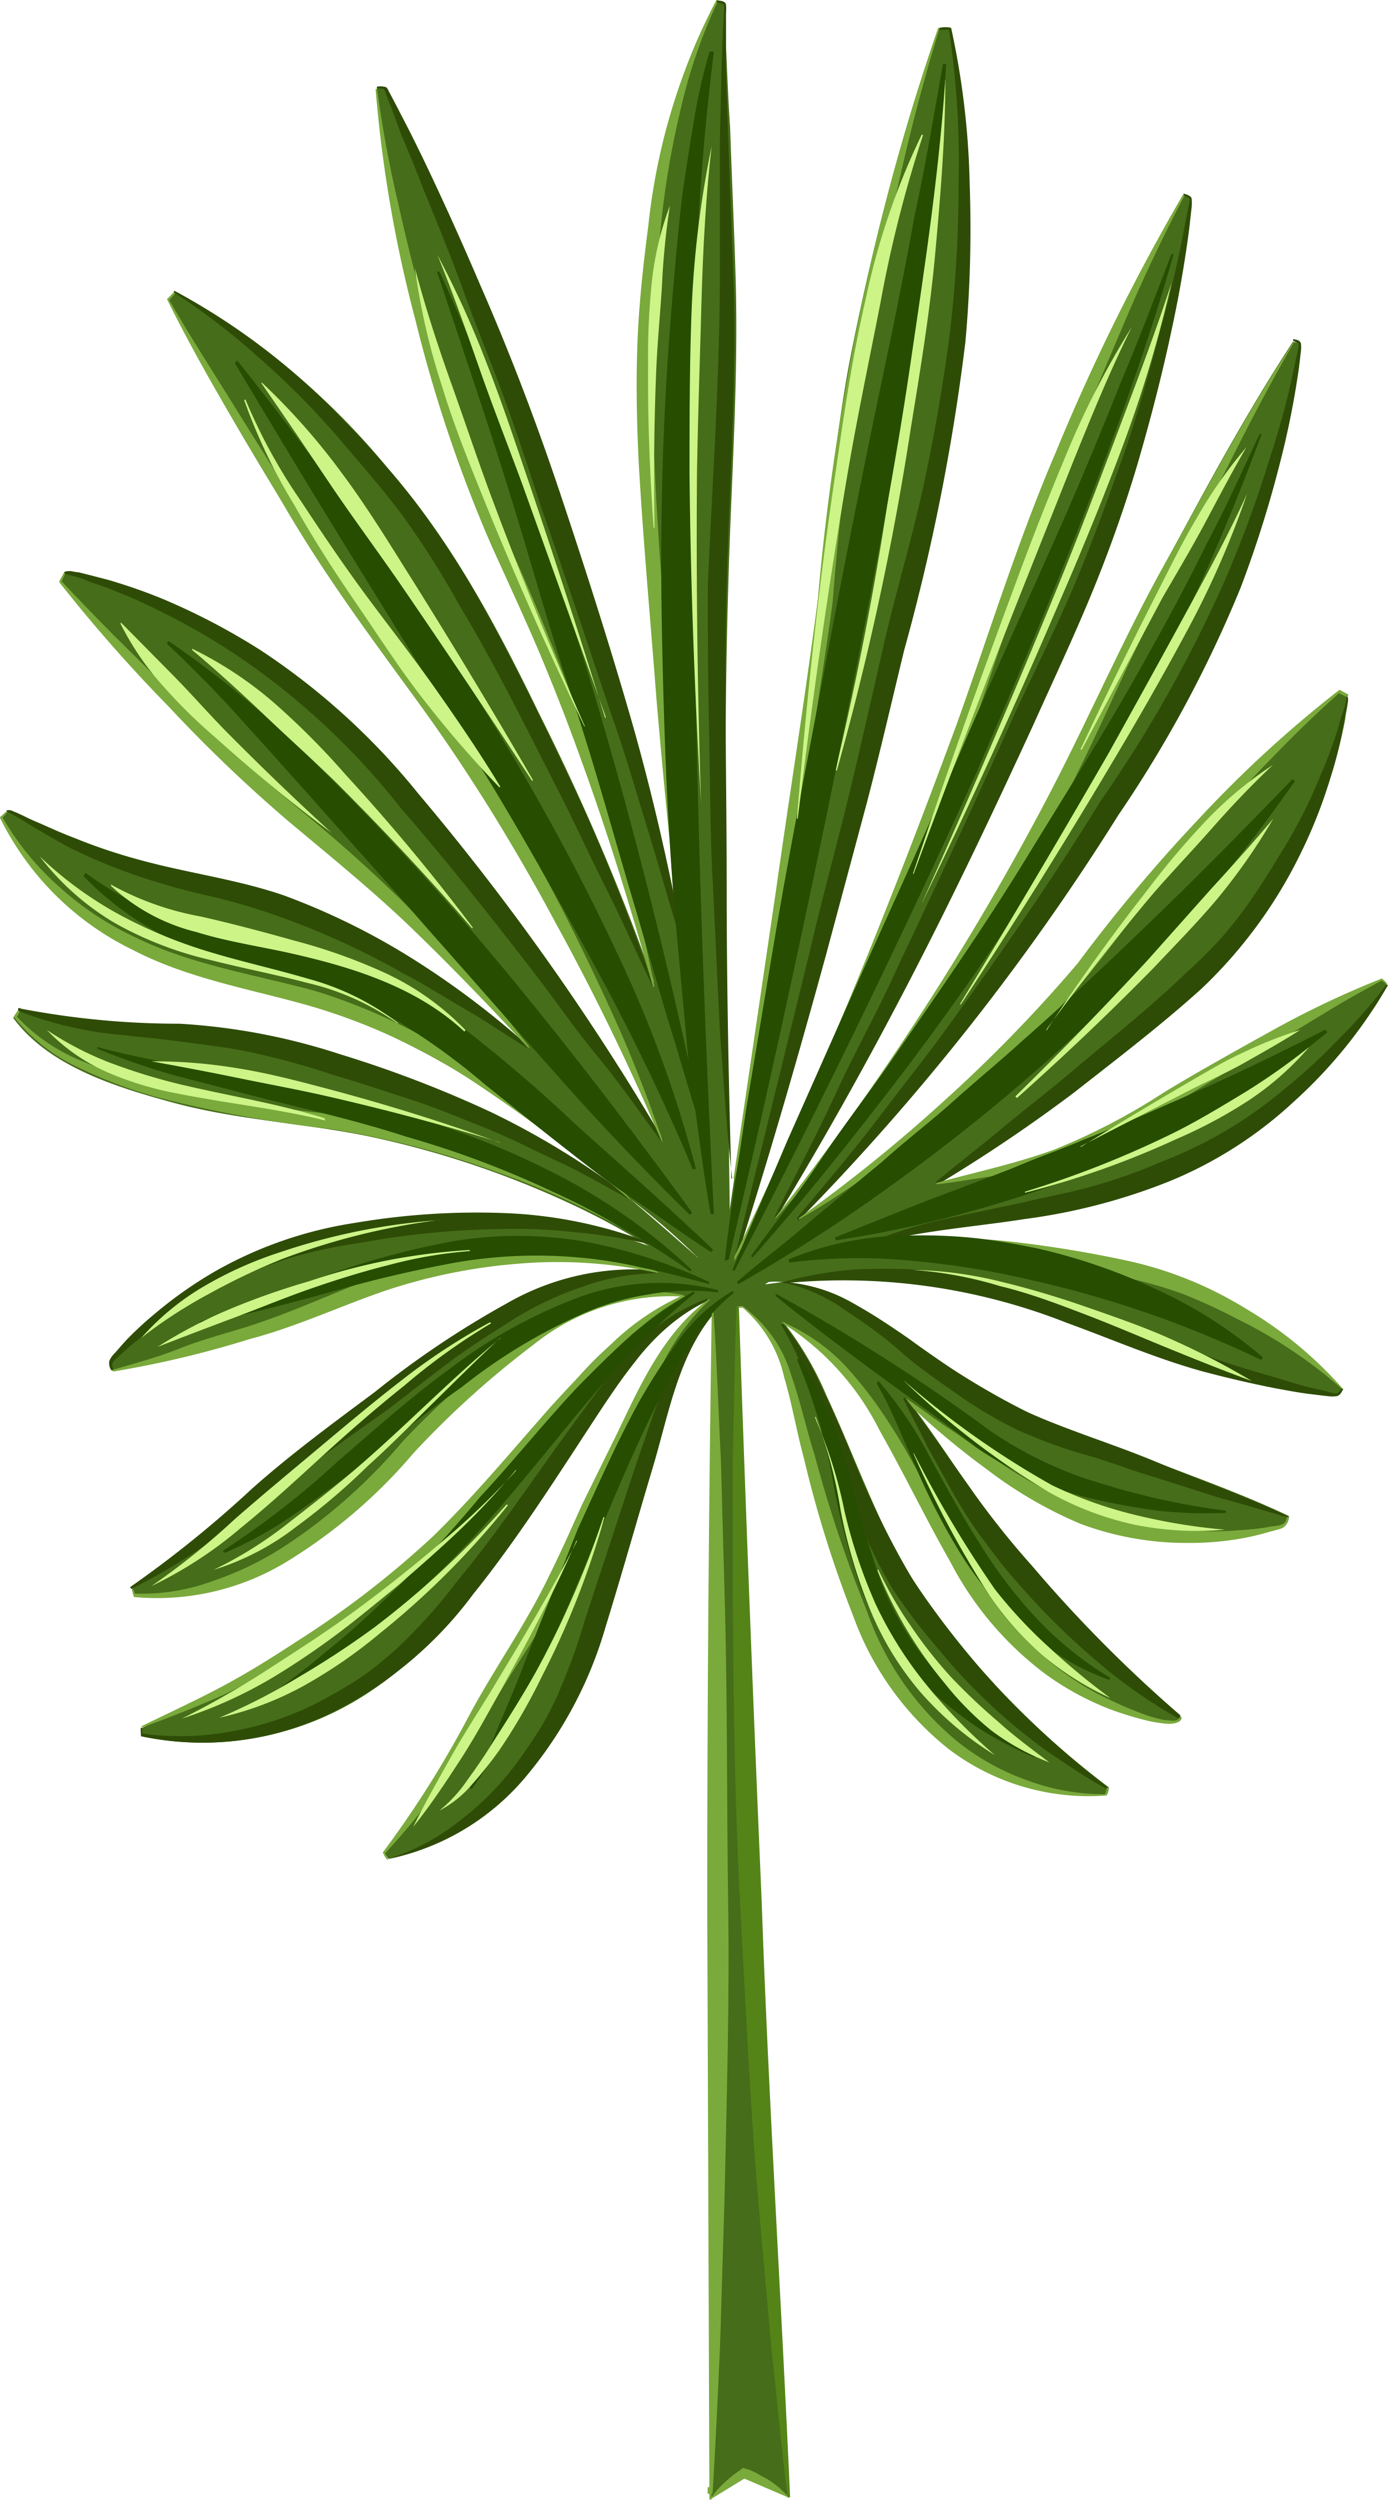 <svg xmlns="http://www.w3.org/2000/svg" viewBox="0 0 65 117"><title>8</title><g data-name="Layer 2"><path d="M33.62 60.43c.06.02.02.01 0 0z" fill="#466d19"/><path d="M64.72 45.81a61.94 61.94 0 0 0-8 4.06C54.19 51.3 51.82 53 49 54c-1.7.58-3.46 1-5.2 1.41a77.88 77.88 0 0 0 9.54-6.8 36.11 36.11 0 0 0 4.2-3.81 23.17 23.17 0 0 0 2.89-4.18 24 24 0 0 0 1.94-4.52 18.6 18.6 0 0 0 .63-2.47c0-.15.21-1 .1-1l-.42-.23a61 61 0 0 0-7.4 6.89c-2.25 2.35-4 5.12-6.21 7.5a75.42 75.42 0 0 1-11.76 10.34 107.86 107.86 0 0 0 14.23-17.88A63.8 63.8 0 0 0 58 27.65a54.09 54.09 0 0 0 2-6.43c.26-1.06.49-2.12.66-3.2.09-.54.16-1.09.22-1.63 0-.37 0-.29-.33-.4-2.39 3.65-4.45 7.54-6.51 11.38S50.45 35 48.4 38.69a131.37 131.37 0 0 1-12.05 18.25c1.65-2.71 3.19-5.49 4.7-8.28 3.16-5.83 5.89-11.86 8.67-17.87a67.35 67.35 0 0 0 3.44-8.92q1-3.36 1.74-6.8c.26-1.2.48-2.4.65-3.61.08-.56.16-1.13.21-1.69s.15-.54-.29-.68a98.67 98.67 0 0 0-6.11 12.58c-1.8 4.26-3.12 8.7-4.71 13C41.58 42.89 38.3 51 34.47 58.88c2.12-6.63 3.94-13.36 5.74-20.08 1-3.67 1.78-7.38 2.71-11.06a71.41 71.41 0 0 0 2.38-13.91 57.24 57.24 0 0 0 0-7.17c-.12-1.21-.3-2.43-.46-3.66-.1-.56-.21-1.12-.34-1.68-.1-.07-.4 0-.52 0a111.92 111.92 0 0 0-4 14.63c-1 4.74-1.22 9.56-1.91 14.34-1.21 8.3-2.46 16.6-3.69 24.91l-.21 1.42v-.32c-.09-6.81-.22-13.64-.19-20.46q0-4.27.13-8.55c.13-4.76.48-9.49.34-14.26-.07-2.37-.18-4.73-.26-7.1-.09-1.25-.13-2.48-.19-3.73V.46c0-.39-.09-.31-.43-.41-2.32 4.09-3.08 9.1-3.51 13.71-.47 5 0 10 .42 15.06s.81 9.94 1.36 14.9c-.47-2.4-1-4.79-1.6-7.15-.94-3.64-2.11-7.21-3.27-10.78-1.06-3.31-2.18-6.58-3.5-9.8q-1.33-3.28-2.82-6.51c-.51-1.13-1-2.25-1.6-3.36-.26-.52-.53-1-.8-1.54s-.18-.54-.63-.41a49.43 49.43 0 0 0 1 6.86 70.18 70.18 0 0 0 4.17 13.68c.93 2.18 2 4.32 2.85 6.51a128.92 128.92 0 0 1 5 14.82 109.08 109.08 0 0 0-5.37-12.6c-2-4.12-4.11-8.11-7.17-11.6a34.2 34.2 0 0 0-9.83-8.17l-.42.33c2.05 4.09 4.42 8 6.86 11.89S20 33.17 22.43 37a125 125 0 0 1 6.76 12.34c.66 1.37 1.28 2.76 1.86 4.16a114.36 114.36 0 0 0-10.44-14.9 35.44 35.44 0 0 0-8.35-8 30.37 30.37 0 0 0-5.19-2.68A20.21 20.21 0 0 0 4.34 27c-.16 0-1.24-.36-1.31-.23l-.24.41a88.07 88.07 0 0 0 7.68 8.37c2.61 2.63 5.66 4.74 8.33 7.31 2.08 2 4.1 4.06 6 6.19a39.73 39.73 0 0 0-6-4.39 34.32 34.32 0 0 0-4.89-2.44 33 33 0 0 0-5-1.35 31.65 31.65 0 0 1-5.16-1.48c-.82-.33-1.63-.69-2.43-1-.15-.06-1-.51-1-.42l-.32.28a13.58 13.58 0 0 0 6.84 6.48c3.06 1.39 6.4 1.73 9.52 2.89a37.68 37.68 0 0 1 9.16 5.33c1.33 1 2.62 2 3.88 3.08a32.15 32.15 0 0 1 3.21 2.76.12.12 0 0 1 .07.07l-.11-.1c-1.06-.93-2.12-1.86-3.21-2.77a38.57 38.57 0 0 0-10.31-5.49A41 41 0 0 0 10 48.14c-2.92-.31-6-.14-8.8-.81H.83l-.21.31c1.71 2.33 5 3.29 7.62 4 3.14.83 6.38.94 9.53 1.65a43.88 43.88 0 0 1 9 3.07 35.53 35.53 0 0 1 3.59 1.94 25.19 25.19 0 0 0-12.64-1.09A20.08 20.08 0 0 0 10 59.6a18.59 18.59 0 0 0-3.09 2.26 16.43 16.43 0 0 0-1.36 1.4c-.32.38-.53.47-.28.9a51.61 51.61 0 0 0 7.14-1.76c2.4-.71 4.64-1.89 7.07-2.51a23.93 23.93 0 0 1 11.25-.37c-4.26-.57-8.54 2.26-11.92 4.83-2.33 1.77-4.72 3.41-6.91 5.37-1 .91-2 1.81-3.12 2.66-.55.45-1.11.88-1.69 1.29-.3.21-.6.43-.91.63a1.11 1.11 0 0 0 .08.36c2.72.43 5.53-.69 7.82-2.07s4.14-3.52 6.09-5.48c3.2-3.21 7.14-7 11.84-6.46a16.14 16.14 0 0 0-5.21 4.14c-2.12 2.25-4 4.7-6.22 6.9a43.38 43.38 0 0 1-7.2 5.52 38.27 38.27 0 0 1-3.77 2.18l-2 1-1 .5a1.17 1.17 0 0 0 0 .37 14.09 14.09 0 0 0 10.79-2.14c3-2 5.33-5.21 7.39-8.16 1-1.43 2-2.9 2.92-4.36 1.39-2.1 3-4.64 5.41-5.7C31.2 62.28 30 64.94 29 67c-.57 1.21-1.15 2.43-1.7 3.66-.67 1.5-1.34 3-2.14 4.46s-1.73 2.88-2.55 4.29-1.53 2.77-2.39 4.11c-.44.69-.89 1.36-1.36 2-.28.39-.57.77-.86 1.15a1.15 1.15 0 0 0 .19.32 11.9 11.9 0 0 0 7.26-5c1.94-2.65 2.81-6 3.77-9.14.51-1.65 1-3.31 1.46-5 .6-2.1 1.18-4.77 2.68-6.51v.83c-.19 18.54-.18 33.5-.11 51.67v3.09l1.63-1 2.06.95c-.45-9.84-.88-15.69-1.28-25.53s-.78-19.63-1.09-29.44v-.77h.2c1.8 1.23 2.24 4.33 2.7 6.2a57.61 57.61 0 0 0 2.65 8.53 13.18 13.18 0 0 0 5.2 6.52 11.39 11.39 0 0 0 3.61 1.42 9.25 9.25 0 0 0 1.9.2 7.55 7.55 0 0 0 1 0 1 1 0 0 0 .1-.36 40 40 0 0 1-5.61-5.11 30.57 30.57 0 0 1-4.43-6.07c-1.19-2.33-2.09-4.8-3.19-7.17a15.12 15.12 0 0 0-2-3.41c3.24 1.74 4.93 5.67 6.67 8.88 1.27 2.34 2.48 4.76 4.48 6.57a13.69 13.69 0 0 0 3.79 2.45c.49.21 3.62 1.38 3.69.59a65.54 65.54 0 0 1-8.39-8.68c-1.46-1.8-2.83-4.13-4.42-6.17a33.33 33.33 0 0 0 2.77 2.37c2.29 1.76 4.72 3.42 7.62 3.94a15.75 15.75 0 0 0 4.44.18 12.67 12.67 0 0 0 2.19-.43c.49-.15.8-.11.82-.64-2.26-1.07-4.63-1.9-7-2.82a47.1 47.1 0 0 1-6.78-2.78c-2.18-1.28-4.14-2.89-6.32-4.17A7.49 7.49 0 0 0 36.63 60l-.8.11A.76.76 0 0 1 36 60a2.56 2.56 0 0 1 .62 0 27.93 27.93 0 0 1 12.59 1.54c2.49.86 4.84 2 7.4 2.64 1.23.33 2.48.62 3.73.84.6.11 1.21.2 1.81.25s.51.1.71-.28A19.77 19.77 0 0 0 57 60.6a23.94 23.94 0 0 0-7.39-2.08 33.67 33.67 0 0 0-8.51-.43q.82-.21 1.68-.36c3.17-.54 6.32-.73 9.42-1.64A20.71 20.71 0 0 0 60 52a26.48 26.48 0 0 0 3.08-3.18A22.22 22.22 0 0 0 64.45 47c.18-.28.35-.58.52-.88-.02-.12-.19-.25-.25-.31zM34.16 60z" fill="#466d19"/><path d="M18.18 87a10.41 10.41 0 0 0 3.35-1.79 13.39 13.39 0 0 0 2.63-2.65c.38-.51.7-1 1.06-1.54a15 15 0 0 0 .86-1.62 28.14 28.14 0 0 0 1.3-3.55l2.43-7.39c.44-1.22.82-2.46 1.33-3.7a9.78 9.78 0 0 1 2.19-3.33l.08.07c-1.66 2-2.1 4.71-2.84 7.18s-1.45 5-2.22 7.49a19.15 19.15 0 0 1-3.6 6.83 11.41 11.41 0 0 1-6.55 4z" fill="#2e4c06"/><path d="M33.16 60.82h.09l-.06.06a10.3 10.3 0 0 0-2.18 3 33.51 33.51 0 0 0-1.54 3.38c-.46 1.17-1 2.3-1.5 3.44S27 73 26.43 74.15a37.25 37.25 0 0 1-1.92 3.3c-.69 1.06-1.31 2.11-2 3.18s-1.33 2.14-2.07 3.18-1.56 2-2.4 2.92a1.06 1.06 0 0 0 .15.3h-.06a1 1 0 0 1-.2-.34 48 48 0 0 0 4-6.33c1.18-2.22 2.65-4.26 3.74-6.52.56-1.12 1.07-2.27 1.58-3.41L28.94 67c1.07-2.24 2.15-4.63 4.21-6.17v.07z" fill="#7aaa3c"/><path d="M6.66 80.86a.35.35 0 0 0 0 .16c0 .06 0 .11.06.19l-.07-.08A13.15 13.15 0 0 0 11 81a14.25 14.25 0 0 0 4-1.38c.62-.34 1.24-.68 1.82-1.07.25-.17.61-.42.86-.63s.53-.44.8-.67A25.56 25.56 0 0 0 21.41 74c1.86-2.23 3.5-4.71 5.24-7.09.88-1.19 1.74-2.42 2.76-3.56a9.27 9.27 0 0 1 3.72-2.58v.09a9.63 9.63 0 0 0-3.35 2.82c-.92 1.15-1.71 2.41-2.53 3.65-1.62 2.49-3.26 5-5.1 7.29a18.4 18.4 0 0 1-6.82 5.63 13.69 13.69 0 0 1-8.73 1v-.18a.45.45 0 0 1 0-.21z" fill="#2e4c06"/><path d="M32.06 60.68a12.38 12.38 0 0 0-3.16 2.5c-.95 1-1.82 2-2.69 3-1.73 2.08-3.47 4.22-5.41 6.21a40.13 40.13 0 0 1-6.69 4.93 40 40 0 0 1-3.64 2c-1.27.56-2.53 1.06-3.83 1.53v-.07c1.23-.6 2.47-1.17 3.68-1.81s2.37-1.36 3.51-2.11a43.62 43.62 0 0 0 6.49-5c1.95-1.91 3.68-4 5.51-6.07.92-1 1.85-2 2.86-2.95A11.63 11.63 0 0 1 32 60.61z" fill="#7aaa3c"/><path d="M6.23 74.3a1.18 1.18 0 0 0 .12.34l-.06-.06A9.57 9.57 0 0 0 9.94 74a14.94 14.94 0 0 0 3.33-1.6 25.68 25.68 0 0 0 5.56-4.91 39 39 0 0 1 5.81-5.08 13.74 13.74 0 0 1 3.54-1.68 8.14 8.14 0 0 1 3.82-.12v.07a10.24 10.24 0 0 0-7 2.24A43.08 43.08 0 0 0 19.37 68a24.63 24.63 0 0 1-5.8 5 11.68 11.68 0 0 1-7.3 1.74l-.05-.18a.44.44 0 0 1 0-.2z" fill="#7aaa3c"/><path d="M30.8 59.59a10.38 10.38 0 0 0-3.52.63 15.52 15.52 0 0 0-3.2 1.5c-1 .64-2 1.25-3 2s-1.91 1.47-2.88 2.22c-2 1.41-4 2.83-5.85 4.32-1 .75-1.94 1.52-3 2.23a28.28 28.28 0 0 1-3.2 1.87l-.06-.08a52.86 52.86 0 0 0 5.7-4.6c1.83-1.63 3.81-3.08 5.77-4.54A43.4 43.4 0 0 1 23.73 61a11.92 11.92 0 0 1 7.09-1.54z" fill="#2e4c06"/><path d="M5.27 64.11c1.07-.31 2.11-.59 3.14-1s2.07-.68 3.1-1c2.07-.65 4-1.56 6.11-2.36.53-.17 1.08-.34 1.63-.47s1.08-.25 1.64-.35a20.39 20.39 0 0 1 3.34-.37 22.46 22.46 0 0 1 3.35.16 17.18 17.18 0 0 1 3.23.79v.07a21.78 21.78 0 0 0-6.52-.44 26.15 26.15 0 0 0-6.41 1.32c-2.06.72-4.06 1.65-6.19 2.21a47.56 47.56 0 0 1-6.4 1.52z" fill="#7aaa3c"/><path d="M30.33 58.21a24.4 24.4 0 0 0-3.41-.54 24 24 0 0 0-3.39-.15 38.88 38.88 0 0 0-6.74.66 22.19 22.19 0 0 0-3.27.71 21.9 21.9 0 0 0-3.07 1.25 19.37 19.37 0 0 0-2.88 1.76 16.07 16.07 0 0 0-1.36 1c-.22.18-.42.38-.65.58s-.39.31-.25.61l-.09.05a.58.58 0 0 1-.1-.45 1.12 1.12 0 0 1 .26-.37c.19-.21.38-.44.58-.65a16.57 16.57 0 0 1 1.27-1.17 19.51 19.51 0 0 1 2.84-2 19 19 0 0 1 6.56-2.27 34 34 0 0 1 6.94-.46 21.22 21.22 0 0 1 6.8 1.37z" fill="#2e4c06"/><path d="M1 47.32H.89h.05l-.18.33v-.1a8.64 8.64 0 0 0 3.21 2.16 21.06 21.06 0 0 0 3.74 1.16 67.07 67.07 0 0 0 7.82 1.27 38.11 38.11 0 0 1 4 .88 30.6 30.6 0 0 1 3.85 1.28c1.25.51 2.48 1.07 3.67 1.69a28.74 28.74 0 0 1 3.39 2.19v.06a37.12 37.12 0 0 0-7.21-3.4 41.73 41.73 0 0 0-7.73-2 58.3 58.3 0 0 1-7.87-1.42A21.45 21.45 0 0 1 3.76 50a8.43 8.43 0 0 1-3.12-2.42l.21-.31h.11z" fill="#7aaa3c"/><path d="M29.5 56.14c-1.13-.61-2.21-1.25-3.36-1.78s-2.25-1.11-3.41-1.57-2.31-.95-3.49-1.33-2.39-.79-3.59-1.14a36.37 36.37 0 0 0-3.58-1c-1.2-.29-2.43-.41-3.66-.58s-2.52-.26-3.8-.43a17.61 17.61 0 0 1-3.75-1v-.13h.1v.1H.85v-.1a39.32 39.32 0 0 0 7.56.73 29.59 29.59 0 0 1 7.49 1.42 54.45 54.45 0 0 1 7.12 2.73 37.6 37.6 0 0 1 6.5 4z" fill="#2e4c06"/><path d="M.35 38l-.25.3v-.08a12.93 12.93 0 0 0 2.74 3.34 14.18 14.18 0 0 0 3.57 2.34c2.56 1.25 5.44 1.69 8.33 2.47a27.27 27.27 0 0 1 8 4 52.86 52.86 0 0 1 6.77 5.72v.06a77.38 77.38 0 0 0-7-5.3 28.25 28.25 0 0 0-7.92-3.75c-2.81-.81-5.77-1.28-8.4-2.66A13.46 13.46 0 0 1 0 38.27l.28-.28z" fill="#7aaa3c"/><path d="M24.73 49.07c-1-.6-1.9-1.24-2.88-1.8s-1.91-1.17-2.9-1.68a36.77 36.77 0 0 0-6-2.74 29.9 29.9 0 0 0-3.15-.92A31 31 0 0 1 6.47 41a25.63 25.63 0 0 1-3.21-1.33c-.5-.27-1-.56-1.5-.85s-1-.64-1.4-.82l-.07-.07c.23-.06.31.05.46.09l.39.18c.25.13.51.24.77.35.52.23 1 .45 1.56.66a25.92 25.92 0 0 0 3.21 1.07c2.18.59 4.44.88 6.6 1.62a32.35 32.35 0 0 1 6.09 3 39.87 39.87 0 0 1 5.42 4.1z" fill="#2e4c06"/><path d="M3.06 26.83l-.2.44v-.09c.89.94 1.78 1.87 2.7 2.78s1.82 1.82 2.76 2.7l2.77 2.69C12 36.22 13 37 14 37.86a71.1 71.1 0 0 1 5.77 5.24c.85.9 1.73 1.9 2.58 2.9s1.66 2 2.44 3l-.05.05c-1.75-1.9-3.55-3.76-5.4-5.55s-3.87-3.42-5.85-5.08a68.85 68.85 0 0 1-5.6-5.36 72.21 72.21 0 0 1-5.12-5.82l.23-.45z" fill="#7aaa3c"/><path d="M31 53.46c-1-1.34-1.93-2.71-3-4s-2-2.66-3-3.95c-2-2.59-4.07-5.21-6.23-7.69a33.83 33.83 0 0 0-7-6.68 30.86 30.86 0 0 0-4.2-2.5 23.85 23.85 0 0 0-2.23-1c-.38-.16-.77-.28-1.16-.42a5.22 5.22 0 0 0-1.12-.35L3 26.78c.28-.12.45 0 .66 0l.61.15c.4.11.81.2 1.2.33a24 24 0 0 1 2.34.85 30.73 30.73 0 0 1 4.41 2.33 32.31 32.31 0 0 1 7.36 6.69 116.83 116.83 0 0 1 11.5 16.25z" fill="#2e4c06"/><path d="M8.24 13.69l-.34.39V14c.95 1.66 2 3.28 3 4.89s2 3.22 3.08 4.81 2 3.19 3.18 4.71L20.55 33a81.58 81.58 0 0 1 5.94 9.87c.86 1.71 1.69 3.44 2.47 5.19s1.45 3.55 2.09 5.35h-.07a112.74 112.74 0 0 0-5-10.29 90 90 0 0 0-6-9.71c-2.24-3.08-4.55-6.14-6.49-9.43S9.53 17.46 7.82 14l.36-.37z" fill="#7aaa3c"/><path d="M30.58 46.2c-.74-1.53-1.41-3.06-2.17-4.57s-1.44-3-2.21-4.52c-1.54-3-3-6-4.72-8.84a40.35 40.35 0 0 0-2.65-4.17c-1-1.33-2.08-2.55-3.16-3.82a38.34 38.34 0 0 0-3.52-3.52 31.15 31.15 0 0 0-4-3.07v-.09a31.29 31.29 0 0 1 8 6.13 40.74 40.74 0 0 1 3.33 3.81 41.17 41.17 0 0 1 2.79 4.22c1.67 2.93 3.14 6 4.56 9s2.66 6.19 3.77 9.37z" fill="#2e4c06"/><path d="M17.66 4.16a55 55 0 0 0 1 5.41c.4 1.79.84 3.57 1.36 5.32a71.06 71.06 0 0 0 3.68 10.3 106.43 106.43 0 0 1 4.1 10.29c.58 1.76 1.1 3.53 1.59 5.31s.9 3.58 1.26 5.39h-.07c-1-3.54-2.07-7.06-3.33-10.52q-.93-2.6-2-5.14c-.72-1.69-1.5-3.36-2.24-5A65.66 65.66 0 0 1 19.46 15a61.5 61.5 0 0 1-1.87-10.83z" fill="#7aaa3c"/><path d="M31.81 43.77c-.53-1.7-1-3.41-1.52-5.09s-1-3.38-1.58-5c-1.12-3.33-2.23-6.71-3.39-10-.54-1.68-1.09-3.35-1.69-5s-1.28-3.27-1.88-4.94-1.27-3.29-1.94-4.93q-.47-1.23-1-2.46L18.31 5l-.25-.62c0-.1-.07-.2-.12-.22a.65.65 0 0 0-.29 0v-.1a.77.77 0 0 1 .35 0c.15 0 .18.19.24.27l.31.59.61 1.18q.6 1.19 1.16 2.39 1.13 2.41 2.17 4.85c1.42 3.24 2.68 6.56 3.8 9.92s2.2 6.73 3.19 10.14 1.78 6.86 2.45 10.34z" fill="#2e4c06"/><path d="M33.61.07a25 25 0 0 0-1.77 5.2 40.36 40.36 0 0 0-.9 5.41c-.16 1.82-.38 3.67-.41 5.47s0 3.65.12 5.48c.15 3.67.5 7.36.67 11l.32 5.53c.06 1.85.21 3.69.25 5.54h-.07q-.61-5.51-1.08-11c-.28-3.69-.62-7.36-.83-11.06-.09-1.85-.13-3.7-.06-5.55s.27-3.69.51-5.52A29.44 29.44 0 0 1 33.55 0z" fill="#7aaa3c"/><path d="M34.29 55.16c-.27-2.3-.4-4.61-.58-6.92l-.33-6.93c-.13-2.31-.12-4.62-.17-6.93s-.07-4.61-.06-7c.2-4.65.52-9.23.56-13.81V6.7l.08-3.47.06-1.74.05-.86a1.65 1.65 0 0 0 0-.39c0-.06-.21-.09-.33-.14V0c.13.06.29 0 .42.17a1.37 1.37 0 0 1 0 .45v2.6l.12 3.46.26 6.92c.11 4.62-.22 9.24-.34 13.85s0 9.23 0 13.85.09 9.24.22 13.85z" fill="#2e4c06"/><path d="M44 1.32c-.67 2.18-1.26 4.39-1.77 6.61s-1 4.43-1.47 6.67A127.92 127.92 0 0 0 39 28.12c-.3 2.29-.68 4.53-1 6.79s-.68 4.52-1.09 6.77l-1.18 6.75-1.31 6.73h-.07l2-13.56c.64-4.52 1.36-9 1.95-13.56a116.06 116.06 0 0 1 2-13.56 107.48 107.48 0 0 1 3.64-13.19z" fill="#7aaa3c"/><path d="M34.42 58.8l3.51-14.3c.55-2.39 1.21-4.76 1.79-7.14s1.11-4.76 1.66-7.16 1.26-4.75 1.79-7.12.94-4.76 1.27-7.16a58.17 58.17 0 0 0 .45-7.27 41.08 41.08 0 0 0-.46-7.3v.05a.51.51 0 0 0-.21 0H44v-.1a1.42 1.42 0 0 1 .54 0 37.58 37.58 0 0 1 .87 7.31 59.05 59.05 0 0 1-.2 7.39 98.4 98.4 0 0 1-2.87 14.44c-.58 2.39-1.13 4.78-1.75 7.15l-1.91 7.11c-1.3 4.73-2.66 9.45-4.16 14.13z" fill="#2e4c06"/><path d="M55.5 9.1c-1.06 2-2 4-2.89 6.1s-1.76 4.13-2.61 6.23c-1.67 4.15-3 8.45-4.47 12.73s-3.25 8.43-5.08 12.56c-.92 2.06-1.86 4.12-2.84 6.15s-2.06 4-3.14 6l-.08.14v-.2h.07-.07c3.93-8.11 7.3-16.49 10.42-24.94 1.52-4.24 2.85-8.56 4.63-12.7a98.45 98.45 0 0 1 5.99-12.11z" fill="#7aaa3c"/><path d="M36.27 56.95c1-2 2-3.88 2.91-5.86s2-3.89 2.87-5.86c1.86-3.92 3.7-7.85 5.47-11.83.93-2 1.9-3.93 2.74-5.9s1.57-4 2.28-6 1.3-4.12 1.84-6.23c.29-1 .56-2.1.79-3.16.12-.53.22-1.06.32-1.6l.16-.8a1.91 1.91 0 0 0 .06-.37c0-.07-.15-.14-.27-.19v-.09c.12.05.29.06.36.25a1.54 1.54 0 0 1 0 .43l-.09.81q-.1.81-.23 1.62c-.17 1.08-.37 2.15-.6 3.21-.45 2.13-1 4.25-1.61 6.34a63.63 63.63 0 0 1-2.19 6.16c-.83 2-1.77 4-2.67 6-1.84 4-3.69 7.9-5.69 11.77s-4.1 7.63-6.36 11.35z" fill="#2e4c06"/><path d="M60.61 16c-1 1.72-1.93 3.48-2.82 5.25s-1.82 3.53-2.7 5.31-1.79 3.53-2.61 5.33-1.67 3.61-2.58 5.4c-1.92 3.52-3.95 7-6.2 10.26-1.13 1.64-2.3 3.27-3.51 4.85s-2.52 3.11-3.84 4.6h-.06c2.47-3.11 4.77-6.36 6.93-9.7s4.17-6.77 6-10.29 3.41-7.19 5.35-10.67 3.79-7 6-10.33z" fill="#7aaa3c"/><path d="M37.32 57c1.3-1.56 2.61-3.08 3.82-4.68s2.47-3.16 3.63-4.8c2.35-3.25 4.63-6.55 6.75-10a61.93 61.93 0 0 0 5.85-10.38 53.93 53.93 0 0 0 2.07-5.62c.31-.95.6-1.92.84-2.88.12-.49.23-1 .33-1.47l.16-.74a1.74 1.74 0 0 0 .05-.34s-.16-.09-.26-.14v-.09c.1.06.26 0 .36.2a1.45 1.45 0 0 1 0 .4l-.09.75a40.27 40.27 0 0 1-.9 4.5 53 53 0 0 1-1.83 5.79 57.56 57.56 0 0 1-5.73 10.65 111.5 111.5 0 0 1-15 19z" fill="#2e4c06"/><path d="M63.08 32.62l-.44-.2h.09q-1.66 1.48-3.18 3.07c-1 1-2 2.13-3 3.23s-2 2.15-2.85 3.33-1.77 2.37-2.7 3.53-2 2.23-3.07 3.28-2.13 2.09-3.28 3-2.31 1.89-3.51 2.77-2.44 1.7-3.73 2.44v-.06a73.46 73.46 0 0 0 6.89-5.57 67.92 67.92 0 0 0 6.17-6.36 75.2 75.2 0 0 1 5.71-6.8 55.8 55.8 0 0 1 6.55-6l.42.23z" fill="#7aaa3c"/><path d="M43.81 55.33c1-.84 2-1.59 3-2.43s2-1.6 3-2.43c1.94-1.65 4-3.26 5.8-5 .46-.41.91-.86 1.32-1.29s.81-.93 1.2-1.44c.76-1 1.39-2.07 2.06-3.15a23.36 23.36 0 0 0 1.68-3.38 18.31 18.31 0 0 0 .68-1.79c.11-.31.18-.61.28-.93a4.33 4.33 0 0 0 .24-.87v-.09c.12.23 0 .35 0 .53l-.09.48c-.06.31-.11.64-.18 1a18.5 18.5 0 0 1-.5 1.88A23.24 23.24 0 0 1 60.88 40a22 22 0 0 1-4.58 6.24c-1.92 1.74-4 3.32-6 4.89a73.79 73.79 0 0 1-6.43 4.33z" fill="#2e4c06"/><path d="M64.93 46.09c-.05-.09-.17-.14-.27-.23h.1c-.85.46-1.69.92-2.51 1.42s-1.65 1-2.46 1.48c-1.64 1-3.31 1.94-4.92 3a26.64 26.64 0 0 1-5.29 2.57 29 29 0 0 1-2.86.68c-1 .14-1.91.31-2.87.42v-.07c1.86-.51 3.75-.91 5.55-1.57a29.9 29.9 0 0 0 5.1-2.66c1.64-1 3.33-1.93 5-2.86a43.52 43.52 0 0 1 5.22-2.48c.08.09.19.15.25.29z" fill="#7aaa3c"/><path d="M41.09 58a21.61 21.61 0 0 1 3.38-1l3.42-.72c1.12-.28 2.24-.46 3.33-.78a24.73 24.73 0 0 0 3.17-1.13A20 20 0 0 0 60.11 51a25.19 25.19 0 0 0 2.51-2.3 23.27 23.27 0 0 0 2.29-2.6H65a22.29 22.29 0 0 1-4.38 5.43 19.3 19.3 0 0 1-5.87 3.76A28 28 0 0 1 48 57.05c-2.3.36-4.63.52-6.89 1.09z" fill="#2e4c06"/><path d="M62.84 65a21.41 21.41 0 0 0-2.33-1.79A21.15 21.15 0 0 0 58 61.76a26.22 26.22 0 0 0-2.6-1.2 19.74 19.74 0 0 0-2.75-.78c-1.87-.47-3.82-.78-5.73-1.09q-1.44-.23-2.9-.35c-1-.12-2-.15-2.94-.2v-.07a30.53 30.53 0 0 1 5.91 0 54.45 54.45 0 0 1 5.84.94 17.71 17.71 0 0 1 5.47 2.21A18.74 18.74 0 0 1 62.89 65z" fill="#7aaa3c"/><path d="M36.66 60a17.92 17.92 0 0 1 3.4-.59 26.68 26.68 0 0 1 3.47.05A29.32 29.32 0 0 1 50.29 61c2.14.86 4.18 1.75 6.26 2.47 1.05.37 2.12.7 3.2 1 .53.17 1.08.34 1.62.47l.82.19a3 3 0 0 0 .38.09c.07 0 .17-.11.25-.22h.09c-.07.12-.12.28-.3.34a1.77 1.77 0 0 1-.44 0l-.84-.1c-.56-.07-1.12-.18-1.67-.28a54.66 54.66 0 0 1-3.31-.77c-2.19-.6-4.27-1.51-6.39-2.28a28.52 28.52 0 0 0-13.28-1.85z" fill="#2e4c06"/><path d="M60.27 71c-1.07-.29-2.1-.63-3.16-.9l-3.14-1c-1.07-.31-2-.7-3.09-1s-2.1-.69-3.15-1.14a20.43 20.43 0 0 1-2.93-1.73c-.92-.65-1.82-1.26-2.65-2s-1.7-1.33-2.59-1.93a7.93 7.93 0 0 0-2.89-1.28V60a7.43 7.43 0 0 1 3.14.92c1 .53 1.88 1.13 2.78 1.75a36.58 36.58 0 0 0 5.55 3.43c2 .89 4.09 1.51 6.11 2.36s4.08 1.56 6.06 2.5z" fill="#2e4c06"/><path d="M42.39 65.42c.72.47 1.38 1 2.09 1.46s1.37 1 2.09 1.4a22 22 0 0 0 4.32 2.33 14.78 14.78 0 0 0 4.72 1 13.75 13.75 0 0 0 2.46 0 11.82 11.82 0 0 0 1.24-.13c.43-.11.9 0 .95-.47h.07a.52.52 0 0 1-.34.53c-.21.07-.41.11-.61.17a12.39 12.39 0 0 1-1.24.29 13.89 13.89 0 0 1-2.53.21 14.2 14.2 0 0 1-5-.89 20 20 0 0 1-4.39-2.55 36.08 36.08 0 0 1-3.88-3.27z" fill="#7aaa3c"/><path d="M55.23 80.45a24 24 0 0 1-4.1-2.91A34 34 0 0 1 47.59 74c-.59-.66-1.06-1.3-1.59-2a21 21 0 0 1-1.37-2.13l-1.21-2.18c-.35-.75-.76-1.47-1.12-2.23l.08-.06c1 1.3 1.94 2.68 2.89 4a39.87 39.87 0 0 0 3.06 3.88 64 64 0 0 0 6.95 7z" fill="#2e4c06"/><path d="M36.64 61.87a8.82 8.82 0 0 1 2.9 2 19.35 19.35 0 0 1 2.16 2.83c.66 1 1.17 2 1.74 3s1.13 2 1.7 3a21 21 0 0 0 1.81 2.83 14.7 14.7 0 0 0 2.34 2.34 13 13 0 0 0 2.85 1.76 16 16 0 0 0 1.58.65 6 6 0 0 0 .82.22c.25 0 .61.12.69-.13h.07c0 .18-.2.27-.34.29a1.73 1.73 0 0 1-.44 0 5.88 5.88 0 0 1-.86-.15A16.17 16.17 0 0 1 52 80a13.27 13.27 0 0 1-3.05-1.66 15.46 15.46 0 0 1-4.46-5.27c-1.14-2-2.15-4.1-3.29-6.11a12.6 12.6 0 0 0-4.59-5.06z" fill="#7aaa3c"/><path d="M51.82 83.72c-1-.54-1.93-1.19-2.88-1.83a27 27 0 0 1-5-4.72 27.58 27.58 0 0 1-2.11-2.76c-.3-.51-.58-1-.85-1.56s-.47-1-.7-1.56c-.44-1.06-.89-2.09-1.24-3.16s-.7-2.13-1.1-3.13a15.66 15.66 0 0 0-1.36-3l.08-.07a13.11 13.11 0 0 1 1.76 2.88c.49 1 .94 2 1.38 3.08a43.82 43.82 0 0 0 2.92 6 41.7 41.7 0 0 0 4.16 5.27 43.57 43.57 0 0 0 5 4.49z" fill="#2e4c06"/><path d="M34.56 61.14h.21a6.05 6.05 0 0 1 2.28 3.21c.44 1.26.71 2.52 1.1 3.75a61.78 61.78 0 0 0 2.44 7.28 13.73 13.73 0 0 0 4.17 6.06A11.13 11.13 0 0 0 48 83.28a10.36 10.36 0 0 0 3.73.69.31.31 0 0 0 .06-.13l.05-.18h.07a1 1 0 0 1-.11.37 10.85 10.85 0 0 1-7.33-2.14 14 14 0 0 1-4.51-6.25 54.59 54.59 0 0 1-2.32-7.42c-.34-1.25-.55-2.53-.92-3.77a6 6 0 0 0-1.94-3.25h-.2z" fill="#7aaa3c"/><path d="M36.89 116.9c-.3-2.31-.5-4.63-.76-6.94l-.62-6.96c-.39-4.63-.6-9.29-.85-13.93s-.31-9.29-.34-13.94v-7c.06-2.33.07-4.65.18-7h.1q.47 13.98 1.07 27.87c.32 9.29.92 18.57 1.33 27.86z" fill="#548417"/><path d="M33.24 117a3.69 3.69 0 0 1 .65-.78 5.93 5.93 0 0 1 .76-.61l.14-.11.28.08a3.05 3.05 0 0 1 .51.25c.16.1.34.17.49.28a4.36 4.36 0 0 1 .89.79l-2.1-.9-1.64 1z" fill="#7aaa3c"/><path d="M33.41 61.41c.17 2.31.23 4.61.35 6.92l.19 6.91c.12 4.61.08 9.22.15 13.82s-.07 9.22-.17 13.82l-.21 6.91c-.1 2.3-.21 4.61-.35 6.92h-.23v-.31h.18v.58h-.1v-.58h.1v.31h-.1l-.1-27.66q0-13.83.21-27.66z" fill="#7aaa3c"/><path d="M44.27 3.73c0 2.74-.23 5.47-.48 8.2s-.7 5.43-1.14 8.13a134.61 134.61 0 0 1-3.46 16h-.07A153.65 153.65 0 0 0 42.06 20l1-8.13c.38-2.7.71-5.41 1.15-8.12z" fill="#ccf487"/><path d="M33.94 59c.26-2.37.66-4.71 1-7.07l1.17-7c.77-4.68 1.7-9.32 2.58-14s1.8-9.28 2.78-13.93q.74-3.47 1.38-7c.51-2.32.89-4.65 1.31-7h.15c-.27 4.74-1 9.44-1.69 14.13s-1.59 9.35-2.49 14q-2.77 14-6 27.81z" fill="#264d00"/><path d="M37.32 38.32c.44-5.42 1-10.83 1.81-16.22.39-2.69.78-5.39 1.4-8.05a33.54 33.54 0 0 1 2.63-7.74h.07a59.17 59.17 0 0 0-2 7.87c-.52 2.66-1.08 5.31-1.54 8-.91 5.35-1.67 10.73-2.33 16.13z" fill="#ccf487"/><path d="M34.3 59.43c.82-2 1.71-4 2.55-6l2.63-5.92c1.75-3.95 3.58-7.85 5.28-11.82s3.5-7.84 5.24-11.8q1.3-3 2.49-6c.85-2 1.6-4 2.37-6h.1c-1.17 4.16-2.66 8.23-4.23 12.26s-3.27 8-5 12Q40.34 48 34.39 59.48z" fill="#264d00"/><path d="M35.17 58.78c1.12-1.54 2.27-3 3.34-4.61s2.22-3.06 3.29-4.62c2.15-3.1 4.31-6.2 6.28-9.42s4-6.41 5.8-9.7q1.39-2.46 2.64-5c.89-1.67 1.66-3.4 2.47-5.12h.09a102 102 0 0 1-10.16 20.36q-3.07 4.8-6.5 9.35c-2.29 3-4.66 6-7.18 8.83z" fill="#264d00"/><path d="M34.51 60c1.14-1 2.31-1.85 3.42-2.83l3.38-2.8c1.11-1 2.25-1.86 3.33-2.83s2.21-1.89 3.28-2.87c2.18-1.91 4.28-3.91 6.38-5.94s4.14-4.11 6.22-6.26l.12.08a74.16 74.16 0 0 1-11.72 13.2q-3.31 2.93-6.92 5.54a77.61 77.61 0 0 1-7.43 4.81z" fill="#264d00"/><path d="M39.11 57.91c2-.8 3.94-1.6 5.88-2.31 1-.39 1.94-.72 2.89-1.12s1.92-.73 2.86-1.14c1.91-.75 3.78-1.58 5.66-2.42s3.74-1.75 5.66-2.73l.1.12a40.58 40.58 0 0 1-10.85 6.42 56.5 56.5 0 0 1-6 2 51.68 51.68 0 0 1-6.18 1.32z" fill="#264d00"/><path d="M36.93 58.94a14.87 14.87 0 0 1 5.8-1.12 23.84 23.84 0 0 1 3 .13c1 .12 1.95.29 2.91.49a27.64 27.64 0 0 1 5.55 1.92 21 21 0 0 1 4.94 3.16l-.06.13a50.08 50.08 0 0 0-10.81-3.75 39.29 39.29 0 0 0-5.62-.9 25.21 25.21 0 0 0-5.68.09z" fill="#264d00"/><path d="M36.34 60.55a90.08 90.08 0 0 1 10 6.39 18.24 18.24 0 0 0 5.3 2.51 33.84 33.84 0 0 0 5.77 1.25v.1a21.14 21.14 0 0 1-3-.08c-1-.12-2-.3-3-.52a15.87 15.87 0 0 1-5.67-2.45c-1.55-1.2-3.12-2.32-4.71-3.49s-3.16-2.35-4.71-3.61z" fill="#264d00"/><path d="M41.14 64.63a18.76 18.76 0 0 1 2.49 3.72c.72 1.3 1.43 2.61 2.23 3.86a22.17 22.17 0 0 0 2.69 3.54A16.43 16.43 0 0 0 52 78.53l-.05.09a11.42 11.42 0 0 1-2.1-1A15.78 15.78 0 0 1 48 76.28a16.16 16.16 0 0 1-3-3.54 31.36 31.36 0 0 1-2.08-4c-.63-1.35-1.11-2.72-1.87-4z" fill="#264d00"/><path d="M37.4 63.55a17.62 17.62 0 0 1 2.27 5.08A55.06 55.06 0 0 0 41.25 74a14.2 14.2 0 0 0 2.95 4.65 23.84 23.84 0 0 0 4.28 3.51l-.05.08a18.71 18.71 0 0 1-2.52-1.31 19.45 19.45 0 0 1-2.27-1.76 12.89 12.89 0 0 1-3.31-4.81 33.47 33.47 0 0 1-1.4-5.48 27.18 27.18 0 0 0-1.6-5.24z" fill="#264d00"/><path d="M33.43 2.42A114.48 114.48 0 0 0 32.54 16c-.09 4.53-.07 9.07 0 13.61.11 9.07.44 18.14.89 27.21h-.15c-.4-2.25-.64-4.51-1-6.77l-.63-6.79c-.4-4.53-.56-9.08-.65-13.63s0-9.11.33-13.66c.17-2.27.36-4.55.62-6.82.16-1.13.34-2.26.53-3.39a26.75 26.75 0 0 1 .75-3.35z" fill="#264d00"/><path d="M20.58 12.72c1.48 3.17 2.74 6.43 3.93 9.71s2.28 6.57 3.29 9.95c2 6.7 3.67 13.48 5.1 20.32h-.1c-.55-1.67-1-3.35-1.53-5l-1.46-5c-1-3.34-1.9-6.7-3-10s-2-6.65-3.06-10c-.51-1.66-1.06-3.32-1.62-5s-1.1-3.31-1.67-5z" fill="#264d00"/><path d="M11.1 16.86c2.28 2.85 4.45 5.78 6.55 8.77s4.1 6 6 9.16 3.62 6.35 5.17 9.65a56.75 56.75 0 0 1 3.77 10.27h-.15a103.15 103.15 0 0 0-4.7-9.71c-1.72-3.17-3.51-6.3-5.39-9.39-.91-1.56-1.86-3.1-2.82-4.63l-2.86-4.63C14.74 23.24 12.86 20.11 11 17z" fill="#264d00"/><path d="M7.89 30a47.57 47.57 0 0 1 7 5.84c2.17 2.12 4.25 4.34 6.25 6.62 4 4.59 7.7 9.4 11.28 14.3l-.12.09Q29 53.62 26 50.22c-2-2.24-4-4.53-6-6.78-1-1.15-2-2.27-3-3.39l-3-3.37c-1-1.11-2-2.23-3-3.33s-2.08-2.19-3.19-3.23z" fill="#264d00"/><path d="M4 40.85a17.2 17.2 0 0 0 3.8 2.08A21.84 21.84 0 0 0 12 44a25.8 25.8 0 0 1 4.27 1 18.39 18.39 0 0 1 3.93 2 66.77 66.77 0 0 1 6.73 5.6c2.17 1.95 4.35 3.87 6.47 5.89l-.11.1c-1.24-.79-2.42-1.67-3.64-2.48s-2.36-1.72-3.51-2.62-2.28-1.82-3.42-2.73a31.5 31.5 0 0 0-3.35-2.5 21.07 21.07 0 0 0-7.59-3.07 19.15 19.15 0 0 1-4.29-1.49A14.59 14.59 0 0 1 3.91 41z" fill="#264d00"/><path d="M4.55 49c2.42.65 4.91 1 7.37 1.52s4.93 1 7.34 1.72a39.15 39.15 0 0 1 7 2.82 27.78 27.78 0 0 1 6.13 4.37l-.07.07a37 37 0 0 0-3.15-2 30.49 30.49 0 0 0-3.27-1.72 44.8 44.8 0 0 0-6.9-2.59c-2.35-.77-4.77-1.3-7.2-1.92l-3.65-.95a33.58 33.58 0 0 1-3.59-1.24z" fill="#264d00"/><path d="M9.35 61.86c1.93-.72 3.86-1.46 5.81-2.13a38.77 38.77 0 0 1 6-1.63 18.62 18.62 0 0 1 6.19 0 24.15 24.15 0 0 1 5.86 1.9v.09c-1-.25-2-.55-3-.73a20.94 20.94 0 0 0-3-.5 22.19 22.19 0 0 0-5.89.23 59.91 59.91 0 0 0-5.89 1.39c-2 .55-4 1.07-6 1.48z" fill="#264d00"/><path d="M10.43 72.58a39.89 39.89 0 0 0 5.35-4.15c1.71-1.48 3.41-3 5.23-4.33a23.84 23.84 0 0 1 5.92-3.32 11.08 11.08 0 0 1 6.7-.4v.1a11.4 11.4 0 0 0-3.32.11 12.15 12.15 0 0 0-3.1.93 25.84 25.84 0 0 0-5.59 3.4c-1.82 1.26-3.51 2.74-5.32 4.12-.91.68-1.82 1.36-2.77 2a18.14 18.14 0 0 1-3 1.63z" fill="#264d00"/><path d="M12.52 79.45c.93-.72 1.86-1.38 2.73-2.14a33.79 33.79 0 0 0 2.56-2.25 57.12 57.12 0 0 0 4.67-5c1.56-1.67 3-3.49 4.6-5.18.82-.83 1.65-1.66 2.53-2.44a20.64 20.64 0 0 1 2.87-2l.06.08c-3.62 2.9-6.27 6.76-9.31 10.23a46.22 46.22 0 0 1-4.91 4.9 32.2 32.2 0 0 1-5.74 3.89z" fill="#264d00"/><path d="M22 83.65a25.78 25.78 0 0 0 1.4-3c.44-1 .85-2 1.23-3l2.44-6.12c.93-2 1.79-4 2.9-6a31 31 0 0 1 1.83-2.83 8.24 8.24 0 0 1 2.51-2.28l.06.08a8.9 8.9 0 0 0-2.12 2.5 31.74 31.74 0 0 0-1.58 2.89c-1 2-1.82 4-2.68 6S26.27 76 25.34 78a30.07 30.07 0 0 1-3.26 5.74z" fill="#264d00"/><path d="M43.18 42.25q3.21-7.13 6.18-14.37c1-2.42 1.92-4.84 2.84-7.28s1.85-4.87 2.66-7.35a59.13 59.13 0 0 1-2.24 7.51c-.91 2.45-1.9 4.87-2.94 7.26q-3.08 7.2-6.5 14.24z" fill="#ccf487"/><path d="M42.75 40.9q2.19-6.54 4.59-13c.79-2.16 1.62-4.31 2.51-6.43A39.9 39.9 0 0 1 53 15.31c-1 2-1.89 4.18-2.75 6.31L47.71 28q-2.53 6.41-4.92 12.89z" fill="#ccf487"/><path d="M44.95 47q3.57-5.86 7-11.81c1.11-2 2.22-4 3.31-6s2.19-4 3.14-6.08a42.36 42.36 0 0 1-2.75 6.3c-1.07 2-2.21 4-3.4 6Q48.75 41.31 45 47z" fill="#ccf487"/><path d="M50.6 35.07q1.72-3.65 3.55-7.25c.61-1.2 1.2-2.41 1.89-3.57a21.41 21.41 0 0 1 2.33-3.32c-.68 1.16-1.3 2.35-1.93 3.53s-1.32 2.34-2 3.51l-3.79 7.13z" fill="#ccf487"/><path d="M47.55 51.31q3.17-3.11 6.19-6.37l2.95-3.31c1-1.09 2-2.2 2.94-3.32A28.35 28.35 0 0 1 57.06 42c-.95 1.14-2 2.2-3 3.26q-3.12 3.18-6.44 6.13z" fill="#ccf487"/><path d="M49 48.24q2.25-3.43 4.79-6.66a37.46 37.46 0 0 1 2.66-3.14 17.58 17.58 0 0 1 3.16-2.64c-1 .94-1.93 1.92-2.83 2.94s-1.83 2-2.71 3c-1.76 2.08-3.44 4.24-5.06 6.43z" fill="#ccf487"/><path d="M48 55.77A46.63 46.63 0 0 0 55 53c1.12-.56 2.19-1.21 3.25-1.85A30.13 30.13 0 0 0 61.31 49a13.67 13.67 0 0 1-2.85 2.51 22.26 22.26 0 0 1-3.35 1.79A41.25 41.25 0 0 1 48 55.82z" fill="#ccf487"/><path d="M50.61 53.68q2.48-1.53 5-3c.84-.48 1.68-1 2.56-1.4a20.55 20.55 0 0 1 2.72-1.08c-.82.53-1.67 1-2.51 1.48s-1.73.87-2.6 1.31l-5.18 2.66z" fill="#ccf487"/><path d="M32.83 37.58c-.3-5.12-.49-10.26-.54-15.39 0-2.57 0-5.14.1-7.71a47 47 0 0 1 .94-7.65c-.3 2.55-.42 5.11-.49 7.67s-.16 5.12-.2 7.69q-.06 7.69.19 15.39z" fill="#ccf487"/><path d="M30.61 24.7c-.18-2.52-.28-5-.26-7.57a33.73 33.73 0 0 1 .16-3.79 14.67 14.67 0 0 1 .86-3.71 35 35 0 0 0-.37 3.75c-.08 1.25-.2 2.5-.26 3.76-.11 2.51-.13 5-.09 7.56z" fill="#ccf487"/><path d="M28.37 33.56l-3.89-10.84c-.66-1.8-1.37-3.59-2-5.39s-1.27-3.62-2-5.41a45.77 45.77 0 0 1 2.38 5.26c.7 1.79 1.3 3.62 1.92 5.43q1.85 5.45 3.56 11z" fill="#ccf487"/><path d="M27.37 34q-2.49-5.17-4.65-10.48c-.72-1.77-1.44-3.55-2-5.38a31.27 31.27 0 0 1-1.29-5.6c.49 1.85 1.08 3.66 1.72 5.45s1.24 3.6 1.91 5.39q2 5.35 4.33 10.61z" fill="#ccf487"/><path d="M24.92 36.55q-3.09-4.72-6.28-9.37c-1.07-1.54-2.19-3.05-3.24-4.61s-2.09-3.11-3.17-4.65h.05A31.09 31.09 0 0 1 16 22.13c1.13 1.51 2.12 3.12 3.12 4.71q3 4.77 5.84 9.67z" fill="#ccf487"/><path d="M23.39 36.85a51.09 51.09 0 0 1-3.57-4.13c-1.12-1.43-2.12-3-3.13-4.47s-2-3-2.91-4.62a26.15 26.15 0 0 1-2.35-4.92h.07a25.94 25.94 0 0 0 2.6 4.75c1 1.52 2 3 3.09 4.47s2.2 2.88 3.24 4.36 2.08 3 3 4.53z" fill="#ccf487"/><path d="M22.11 43.45c-2-2.33-4.14-4.6-6.32-6.78-1.1-1.08-2.25-2.1-3.36-3.16S10.19 31.42 9 30.42v-.06a17.73 17.73 0 0 1 3.9 2.59 36 36 0 0 1 3.29 3.31q3.15 3.43 5.95 7.15z" fill="#ccf487"/><path d="M15.56 39q-2.81-2.09-5.41-4.43a25.15 25.15 0 0 1-2.52-2.47 13.21 13.21 0 0 1-2-2.94h.06l2.44 2.47c.81.82 1.57 1.69 2.38 2.52q2.44 2.47 5 4.81z" fill="#ccf487"/><path d="M21.75 48.28c-2.24-2.08-5.2-3-8.11-3.66-1.47-.33-3-.55-4.44-1a9 9 0 0 1-4-2.16v-.06a13.67 13.67 0 0 0 4.19 1.49c1.46.33 2.93.72 4.39 1.13a26.09 26.09 0 0 1 4.31 1.54 12.59 12.59 0 0 1 3.71 2.65z" fill="#ccf487"/><path d="M18.64 47.91A12 12 0 0 0 14.39 46c-1.51-.4-3-.68-4.57-1.08a16.83 16.83 0 0 1-4.42-1.71 12.25 12.25 0 0 1-3.54-3.13 17.63 17.63 0 0 0 3.74 2.73 22.48 22.48 0 0 0 4.28 1.76c1.49.45 3 .78 4.53 1.23a12.16 12.16 0 0 1 4.21 2.06z" fill="#ccf487"/><path d="M23.41 53.46q-4-1.22-8.11-2.16c-1.36-.31-2.74-.56-4.1-.84s-2.73-.54-4.12-.79a24.11 24.11 0 0 1 4.2.35c1.39.23 2.75.59 4.11.95q4.07 1.08 8 2.5z" fill="#ccf487"/><path d="M15.24 52.44c-2.24-.55-4.53-.79-6.81-1.24a15.46 15.46 0 0 1-3.36-1 8.89 8.89 0 0 1-2.88-2 15.05 15.05 0 0 0 3 1.55 27.94 27.94 0 0 0 3.26 1c2.23.53 4.53.89 6.74 1.58z" fill="#ccf487"/><path d="M20.54 57.1a32.29 32.29 0 0 0-7.35 1.83 31.38 31.38 0 0 0-3.4 1.62 22.33 22.33 0 0 0-3.17 2.06 12 12 0 0 1 3-2.45 17.92 17.92 0 0 1 3.51-1.56 29.77 29.77 0 0 1 7.48-1.5z" fill="#ccf487"/><path d="M22 58.55a21 21 0 0 0-3.78.65c-1.24.31-2.46.69-3.67 1.11s-2.39.91-3.59 1.36-2.39.9-3.59 1.37a22.48 22.48 0 0 1 3.43-1.79 34.51 34.51 0 0 1 3.65-1.28A28.6 28.6 0 0 1 22 58.5z" fill="#ccf487"/><path d="M23 61.93a29.48 29.48 0 0 0-4.07 2.92c-1.33 1.06-2.58 2.15-3.83 3.29s-2.47 2.27-3.78 3.33a19.42 19.42 0 0 1-4.23 2.76A34.65 34.65 0 0 0 11 71.09c1.26-1.1 2.55-2.17 3.84-3.25s2.57-2.16 3.9-3.19a29.57 29.57 0 0 1 4.21-2.77z" fill="#ccf487"/><path d="M23.43 62.61c-1.08 1-2.08 2-3.1 3s-2.05 2.05-3.11 3a30.42 30.42 0 0 1-3.33 2.83A12.17 12.17 0 0 1 10 73.47a18.92 18.92 0 0 0 3.64-2.3c1.14-.88 2.27-1.77 3.36-2.72 2.18-1.9 4.22-4 6.45-5.84z" fill="#ccf487"/><path d="M24.15 68.8a35.12 35.12 0 0 1-3.41 3.54Q18.92 74 17 75.53a37.44 37.44 0 0 1-4 2.84 20.9 20.9 0 0 1-4.48 2.06 41.47 41.47 0 0 0 4.24-2.44c1.37-.88 2.74-1.77 4.05-2.74s2.6-2 3.83-3.05a34.86 34.86 0 0 0 3.54-3.39z" fill="#ccf487"/><path d="M23.79 70.44a38.79 38.79 0 0 1-6 6 23.11 23.11 0 0 1-3.52 2.43 15.05 15.05 0 0 1-4 1.52A28.45 28.45 0 0 0 14 78.48a41.53 41.53 0 0 0 3.52-2.31 42.3 42.3 0 0 0 6.2-5.76z" fill="#ccf487"/><path d="M27 72.09c-1 2.35-2.24 4.62-3.49 6.91-.63 1.13-1.24 2.26-1.94 3.34s-1.41 2.15-2.22 3.16c.57-1.16 1.21-2.28 1.84-3.4s1.35-2.19 2-3.28c1.33-2.2 2.65-4.4 3.83-6.69z" fill="#ccf487"/><path d="M28.31 71a39.7 39.7 0 0 1-2.92 7.43 27.38 27.38 0 0 1-2 3.47 18.56 18.56 0 0 1-1.25 1.57 5.11 5.11 0 0 1-1.57 1.27 6.58 6.58 0 0 0 1.32-1.44c.39-.53.76-1.07 1.11-1.63.71-1.11 1.42-2.22 2.07-3.38A44.12 44.12 0 0 0 28.26 71z" fill="#ccf487"/><path d="M38.17 66.35a21.45 21.45 0 0 1 1.38 4.38A24.4 24.4 0 0 0 41 75.06a18.29 18.29 0 0 0 2.41 3.82 25.81 25.81 0 0 0 3.18 3.26 15.26 15.26 0 0 1-3.53-3 14.33 14.33 0 0 1-2.39-4 24.74 24.74 0 0 1-1.3-4.43 21.33 21.33 0 0 0-1.18-4.42z" fill="#ccf487"/><path d="M41.12 73.44a18.43 18.43 0 0 0 1.53 2.65 21.21 21.21 0 0 0 1.89 2.4 28.86 28.86 0 0 0 2.21 2.09c.75.68 1.57 1.28 2.39 1.9a11.13 11.13 0 0 1-2.7-1.48 14.06 14.06 0 0 1-2.19-2.21 19.69 19.69 0 0 1-3.16-5.3z" fill="#ccf487"/><path d="M42.79 68a54.52 54.52 0 0 0 3.81 6.39 22 22 0 0 0 2.51 2.69A32.93 32.93 0 0 0 52 79.47a14 14 0 0 1-3.18-2 14.38 14.38 0 0 1-2.5-2.83 47 47 0 0 1-3.54-6.61z" fill="#ccf487"/><path d="M42.36 64.64a41.1 41.1 0 0 0 6.91 4.87 19.61 19.61 0 0 0 3.94 1.4 27.68 27.68 0 0 0 4.16.68 14.82 14.82 0 0 1-4.27-.24 14.49 14.49 0 0 1-4-1.53 37.7 37.7 0 0 1-6.76-5.19z" fill="#ccf487"/><path d="M42.77 59.43a18.54 18.54 0 0 1 4.17.57c1.37.33 2.71.74 4 1.19s2.66.92 3.94 1.5a35.61 35.61 0 0 1 3.74 1.94c-1.32-.48-2.61-1-3.91-1.53s-2.57-1.08-3.88-1.58-2.62-1-4-1.33a18.45 18.45 0 0 0-4.11-.76z" fill="#ccf487"/></g></svg>